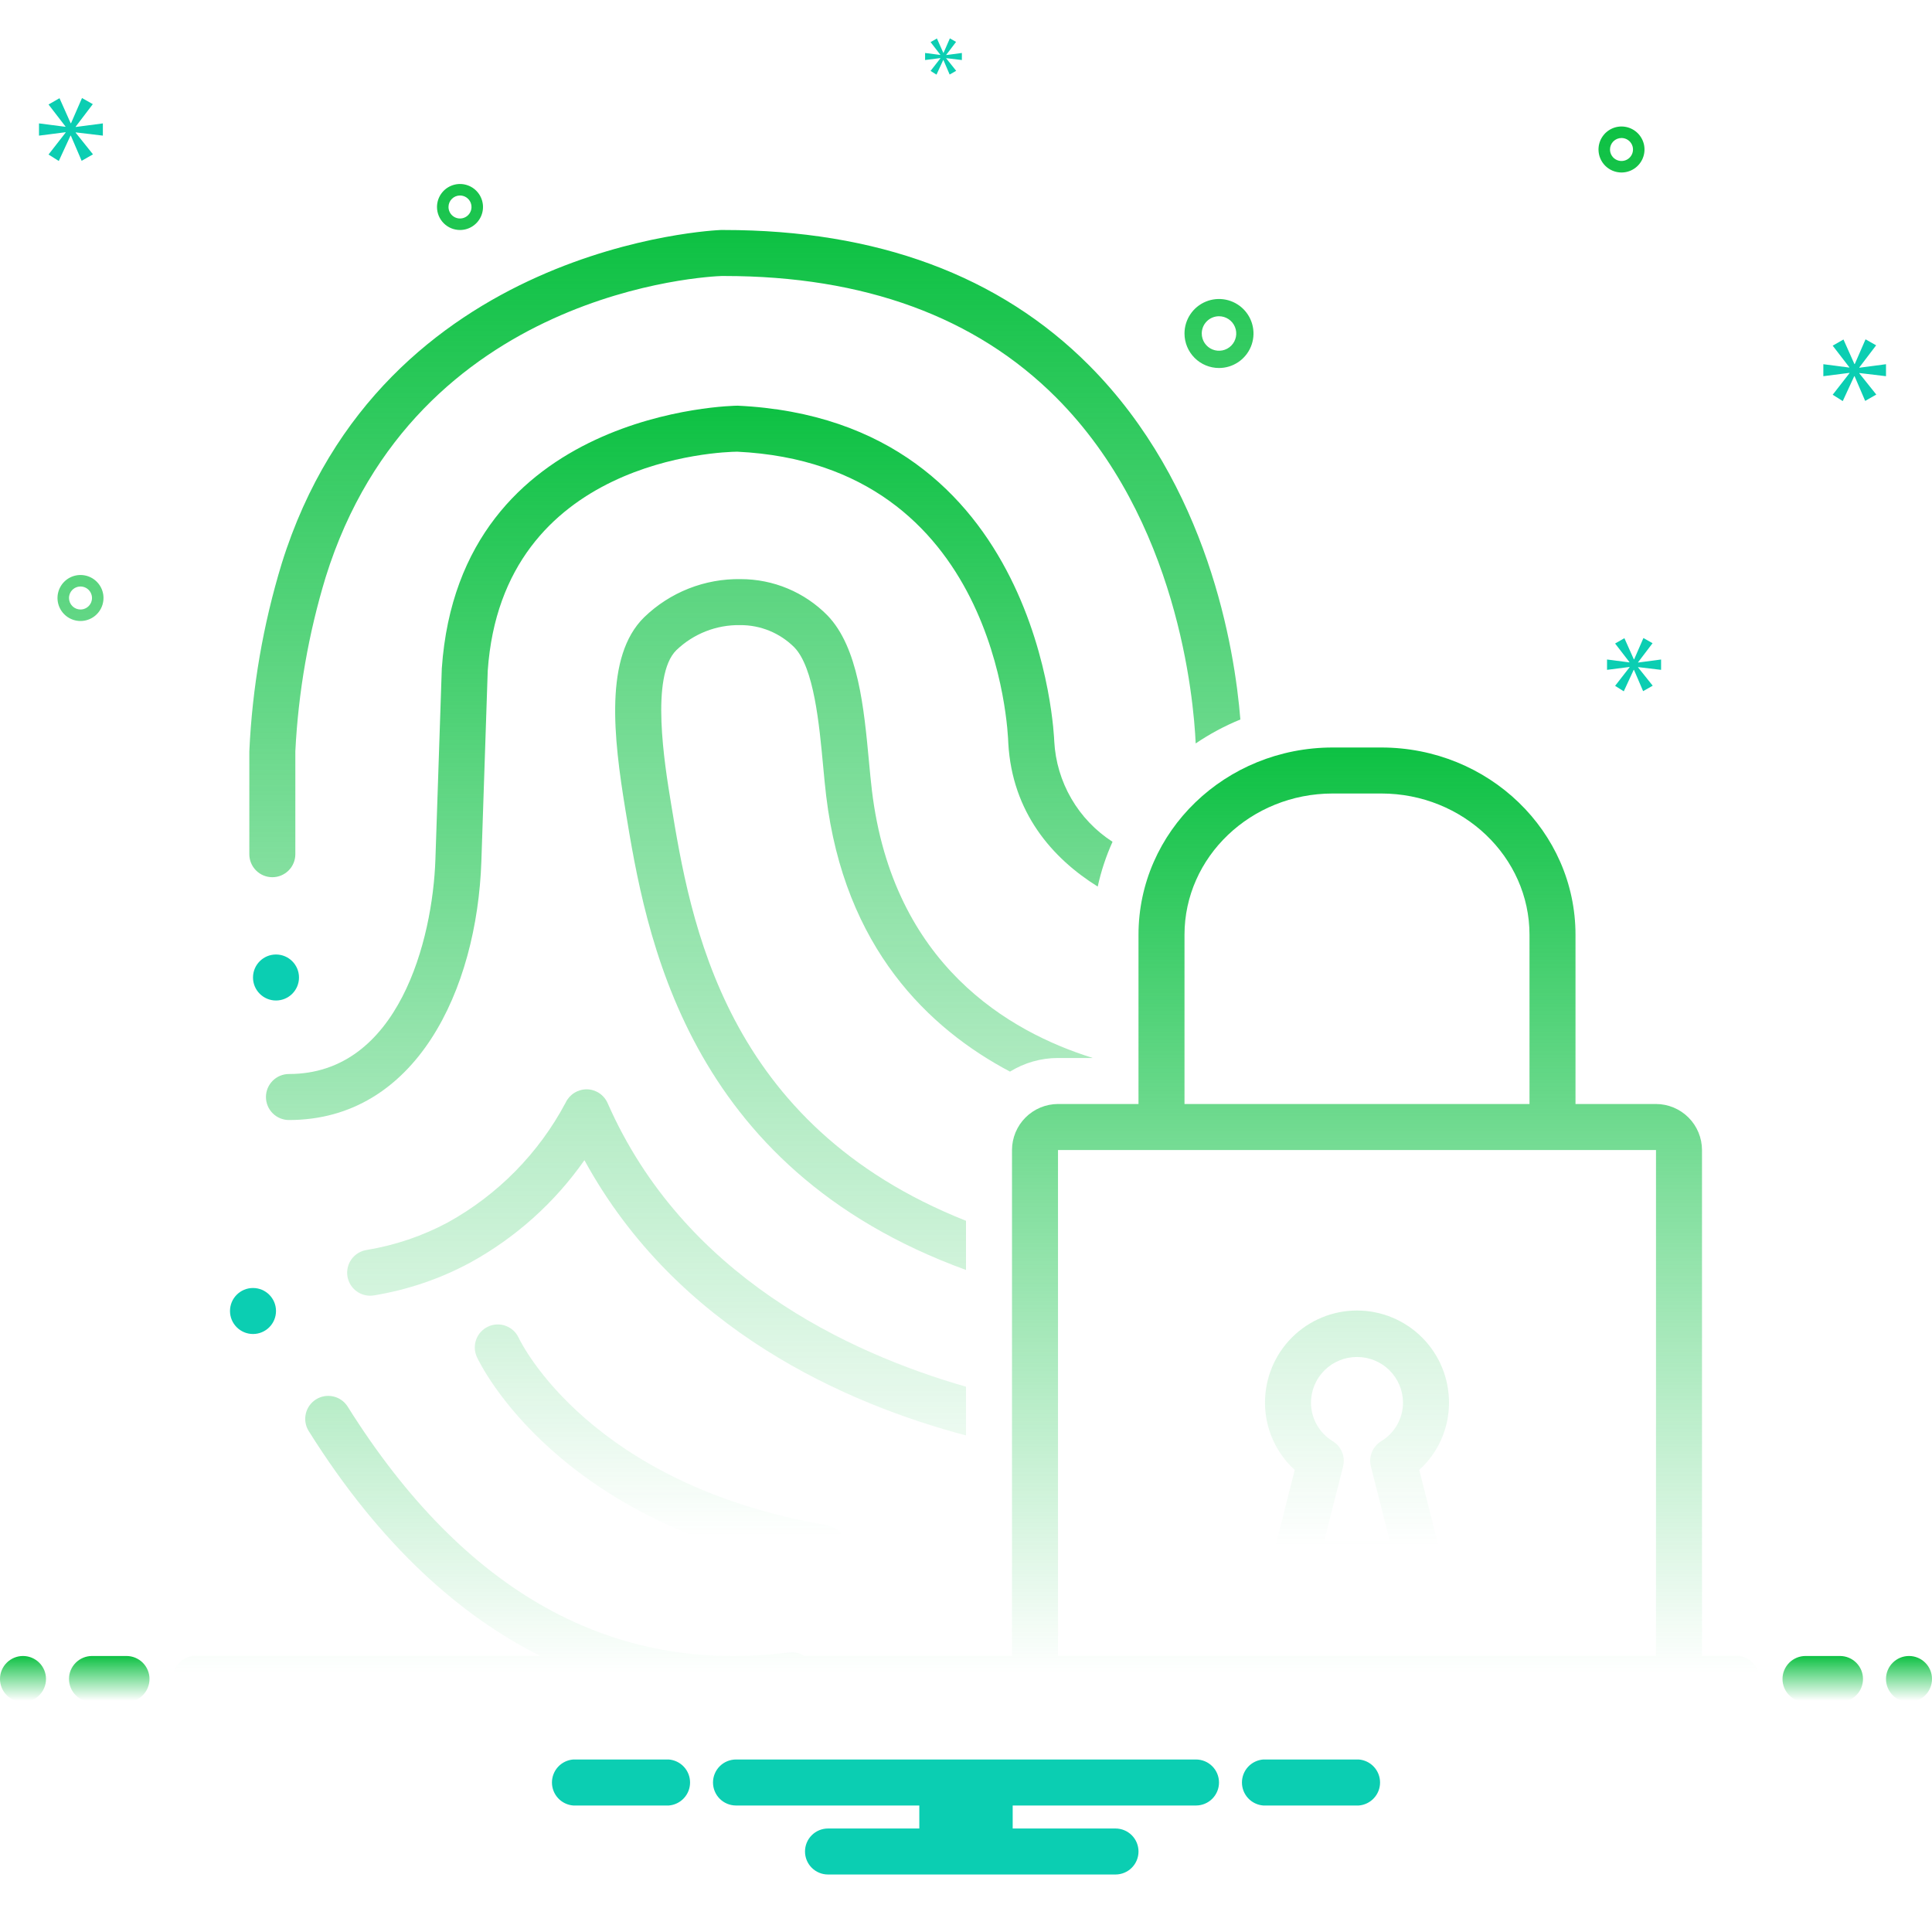 <svg width="275" height="275" viewBox="0 0 275 275" fill="none" xmlns="http://www.w3.org/2000/svg">
<path d="M73.824 190.413C73.458 189.626 72.794 189.016 71.978 188.719C71.162 188.421 70.262 188.46 69.474 188.826C68.687 189.192 68.077 189.857 67.78 190.672C67.482 191.488 67.521 192.389 67.887 193.176C68.339 194.158 79.393 217.173 116.605 223.56C116.789 223.592 116.976 223.608 117.163 223.608C117.984 223.609 118.776 223.301 119.381 222.746C119.986 222.191 120.36 221.428 120.429 220.61C120.499 219.792 120.258 218.977 119.755 218.328C119.251 217.679 118.523 217.243 117.713 217.106C84.103 211.336 74.237 191.285 73.824 190.413ZM158.357 119.821C155.941 118.263 153.929 116.153 152.487 113.665C151.044 111.178 150.213 108.383 150.062 105.512C150.05 105.055 148.403 59.77 104.983 57.745C104.587 57.745 65.432 58.236 62.885 95.157L61.975 122.344C61.593 133.684 56.774 152.875 41.129 152.875C40.261 152.875 39.428 153.22 38.814 153.834C38.2 154.448 37.855 155.281 37.855 156.149C37.855 157.018 38.2 157.85 38.814 158.464C39.428 159.078 40.261 159.423 41.129 159.423C59.194 159.423 67.902 140.91 68.519 122.563L69.423 95.49C71.511 65.25 102.74 64.321 104.926 64.293C141.97 66.084 143.471 104.07 143.52 105.777C144.074 115.662 149.795 122.177 156.249 126.194C156.728 124.002 157.434 121.866 158.357 119.821Z" fill="url(#paint0_linear_47_560)"/>
<path d="M38.764 124.862C39.632 124.862 40.465 124.517 41.079 123.903C41.693 123.289 42.038 122.456 42.038 121.588V106.952C42.456 98.543 43.906 90.216 46.354 82.16C59.122 41.181 101.027 39.343 102.711 39.286H103.103C122.988 39.286 138.88 45.105 150.337 56.585C167.641 73.923 169.901 99.377 170.194 105.823C172.189 104.467 174.32 103.324 176.554 102.413C175.735 92.302 171.97 69.02 155.014 51.996C142.279 39.217 124.819 32.738 103.027 32.738H102.6C102.119 32.753 54.279 34.711 40.101 80.209C37.453 88.894 35.903 97.878 35.489 106.949V121.585C35.488 122.015 35.572 122.441 35.737 122.839C35.901 123.236 36.143 123.598 36.447 123.902C36.751 124.207 37.112 124.448 37.51 124.613C37.907 124.777 38.334 124.862 38.764 124.862ZM181.605 219.858C181.444 220.592 181.451 221.353 181.626 222.083C181.801 222.814 182.139 223.496 182.616 224.077C183.092 224.658 183.694 225.123 184.377 225.438C185.059 225.752 185.804 225.908 186.555 225.893H199.754C200.504 225.908 201.248 225.752 201.93 225.438C202.611 225.124 203.213 224.66 203.69 224.08C204.166 223.5 204.506 222.82 204.682 222.091C204.858 221.361 204.866 220.601 204.707 219.868C204.695 219.812 204.684 219.76 204.671 219.704L202.017 209.228C203.355 208.014 204.423 206.533 205.152 204.881C205.881 203.229 206.255 201.442 206.25 199.635C206.25 196.162 204.871 192.832 202.415 190.376C199.959 187.92 196.628 186.54 193.155 186.54C189.682 186.54 186.351 187.92 183.895 190.376C181.44 192.832 180.06 196.162 180.06 199.635C180.055 201.442 180.429 203.229 181.158 204.881C181.887 206.533 182.955 208.014 184.293 209.228L181.605 219.858ZM193.155 193.155C194.883 193.148 196.542 193.827 197.77 195.043C198.997 196.258 199.692 197.911 199.703 199.639C199.703 200.747 199.416 201.836 198.871 202.801C198.326 203.766 197.542 204.574 196.593 205.147C195.998 205.512 195.536 206.058 195.273 206.704C195.011 207.35 194.961 208.064 195.133 208.74L197.825 219.345H188.485L191.173 208.74C191.344 208.064 191.295 207.35 191.032 206.704C190.77 206.058 190.307 205.512 189.713 205.147C188.764 204.574 187.979 203.766 187.434 202.801C186.889 201.836 186.603 200.747 186.603 199.639C186.613 197.91 187.309 196.257 188.537 195.041C189.766 193.826 191.427 193.147 193.155 193.155Z" fill="url(#paint1_linear_47_560)"/>
<path d="M105.356 88.979C106.788 88.97 108.207 89.245 109.531 89.789C110.855 90.333 112.058 91.135 113.069 92.148C115.86 95.029 116.616 103.115 117.161 109.008C117.304 110.535 117.44 111.989 117.599 113.305C120.203 134.928 132.2 146.423 143.763 152.533C145.816 151.265 148.182 150.594 150.595 150.595H155.506V150.576C143.684 146.889 127.096 137.328 124.109 112.524C123.956 111.262 123.827 109.866 123.689 108.399C122.976 100.773 122.166 92.128 117.772 87.592C116.162 85.957 114.243 84.659 112.126 83.773C110.009 82.887 107.738 82.432 105.443 82.433C102.907 82.388 100.387 82.844 98.027 83.775C95.668 84.706 93.515 86.093 91.693 87.858C85.993 93.433 87.327 104.948 89.025 115.303C91.904 132.81 97.396 166.18 137.5 180.765V173.766C103.035 160.107 98.278 131.206 95.494 114.243C94.61 108.841 92.536 96.199 96.281 92.537C98.718 90.2 101.98 88.921 105.356 88.979ZM137.5 197.384C120.697 192.559 97.29 181.603 86.483 157.007C86.229 156.432 85.815 155.941 85.29 155.595C84.765 155.249 84.152 155.061 83.523 155.054C82.895 155.05 82.278 155.226 81.746 155.56C81.213 155.895 80.787 156.374 80.518 156.941C76.7 164.136 70.87 170.064 63.741 174.003C60.134 175.934 56.232 177.258 52.194 177.92C51.766 177.985 51.355 178.135 50.984 178.36C50.614 178.586 50.292 178.883 50.038 179.233C49.783 179.584 49.601 179.982 49.501 180.404C49.401 180.826 49.386 181.263 49.457 181.691C49.528 182.119 49.683 182.528 49.913 182.895C50.143 183.263 50.444 183.581 50.798 183.831C51.153 184.081 51.553 184.258 51.976 184.352C52.399 184.446 52.837 184.456 53.263 184.379C58.01 183.599 62.596 182.042 66.837 179.771C73.34 176.218 78.936 171.211 83.188 165.141C96.412 189.367 120.584 199.835 137.5 204.322V197.384ZM137.5 225.893V219.345C136.632 219.345 135.799 219.69 135.185 220.304C134.571 220.918 134.226 221.751 134.226 222.619C134.226 223.487 134.571 224.32 135.185 224.934C135.799 225.548 136.632 225.893 137.5 225.893ZM173.512 52.381C174.483 52.381 175.433 52.093 176.24 51.553C177.048 51.014 177.677 50.247 178.049 49.349C178.421 48.452 178.518 47.465 178.328 46.512C178.139 45.559 177.671 44.684 176.984 43.998C176.298 43.311 175.423 42.843 174.47 42.654C173.517 42.464 172.53 42.562 171.633 42.933C170.735 43.305 169.968 43.934 169.429 44.742C168.889 45.55 168.601 46.499 168.601 47.47C168.601 48.773 169.119 50.022 170.04 50.943C170.96 51.864 172.21 52.381 173.512 52.381ZM173.512 45.015C173.998 45.015 174.472 45.159 174.876 45.429C175.28 45.698 175.595 46.082 175.78 46.531C175.966 46.979 176.015 47.473 175.92 47.949C175.825 48.425 175.592 48.863 175.248 49.206C174.905 49.55 174.467 49.784 173.991 49.878C173.515 49.973 173.021 49.924 172.572 49.739C172.124 49.553 171.74 49.238 171.47 48.834C171.201 48.431 171.057 47.956 171.057 47.47C171.057 46.819 171.315 46.194 171.776 45.734C172.236 45.273 172.861 45.015 173.512 45.015ZM14.732 85.119C14.732 84.472 14.54 83.838 14.181 83.3C13.821 82.762 13.309 82.342 12.711 82.094C12.113 81.847 11.455 81.782 10.82 81.908C10.185 82.034 9.601 82.346 9.143 82.804C8.686 83.262 8.374 83.845 8.247 84.48C8.121 85.115 8.186 85.774 8.434 86.372C8.682 86.97 9.101 87.481 9.64 87.841C10.178 88.201 10.811 88.393 11.458 88.393C12.327 88.393 13.159 88.048 13.773 87.434C14.387 86.82 14.732 85.987 14.732 85.119ZM9.821 85.119C9.821 84.795 9.917 84.479 10.097 84.21C10.277 83.94 10.533 83.731 10.832 83.607C11.131 83.483 11.46 83.45 11.778 83.513C12.095 83.577 12.387 83.733 12.616 83.962C12.845 84.19 13.001 84.482 13.064 84.8C13.127 85.117 13.095 85.446 12.971 85.745C12.847 86.044 12.637 86.3 12.368 86.48C12.099 86.66 11.782 86.756 11.458 86.756C11.024 86.756 10.608 86.583 10.301 86.276C9.994 85.969 9.821 85.553 9.821 85.119ZM230.804 24.553C231.451 24.553 232.084 24.361 232.622 24.002C233.161 23.642 233.58 23.131 233.828 22.532C234.076 21.934 234.141 21.276 234.015 20.641C233.888 20.006 233.576 19.423 233.119 18.965C232.661 18.507 232.077 18.195 231.442 18.069C230.807 17.942 230.149 18.007 229.551 18.255C228.953 18.503 228.441 18.922 228.082 19.461C227.722 19.999 227.53 20.632 227.53 21.28C227.53 22.148 227.875 22.981 228.489 23.595C229.103 24.209 229.935 24.553 230.804 24.553ZM230.804 19.643C231.127 19.643 231.444 19.739 231.713 19.919C231.982 20.099 232.192 20.354 232.316 20.653C232.44 20.952 232.472 21.282 232.409 21.599C232.346 21.916 232.19 22.208 231.961 22.437C231.732 22.666 231.44 22.822 231.123 22.885C230.805 22.948 230.476 22.916 230.177 22.792C229.878 22.668 229.622 22.458 229.443 22.189C229.263 21.92 229.167 21.603 229.167 21.28C229.167 20.846 229.339 20.429 229.646 20.122C229.953 19.815 230.369 19.643 230.804 19.643ZM65.476 32.738C66.124 32.738 66.757 32.546 67.295 32.186C67.833 31.826 68.253 31.315 68.501 30.717C68.749 30.119 68.814 29.461 68.687 28.826C68.561 28.19 68.249 27.607 67.791 27.149C67.333 26.691 66.75 26.38 66.115 26.253C65.48 26.127 64.822 26.192 64.223 26.44C63.625 26.687 63.114 27.107 62.754 27.645C62.394 28.184 62.202 28.817 62.202 29.464C62.202 30.332 62.547 31.165 63.161 31.779C63.775 32.393 64.608 32.738 65.476 32.738ZM65.476 27.827C65.8 27.827 66.117 27.923 66.386 28.103C66.655 28.283 66.865 28.539 66.989 28.838C67.112 29.137 67.145 29.466 67.082 29.784C67.019 30.101 66.863 30.393 66.634 30.622C66.405 30.851 66.113 31.006 65.796 31.07C65.478 31.133 65.149 31.1 64.85 30.977C64.551 30.853 64.295 30.643 64.115 30.374C63.935 30.104 63.839 29.788 63.839 29.464C63.839 29.03 64.012 28.614 64.319 28.307C64.626 28 65.042 27.827 65.476 27.827Z" fill="url(#paint2_linear_47_560)"/>
<path d="M3.274 242.262C5.082 242.262 6.548 240.796 6.548 238.988C6.548 237.18 5.082 235.714 3.274 235.714C1.466 235.714 0 237.18 0 238.988C0 240.796 1.466 242.262 3.274 242.262Z" fill="url(#paint3_linear_47_560)"/>
<path d="M18.006 235.714H13.095C12.227 235.714 11.394 236.059 10.78 236.673C10.166 237.287 9.821 238.12 9.821 238.988C9.821 239.856 10.166 240.689 10.78 241.303C11.394 241.917 12.227 242.262 13.095 242.262H18.006C18.874 242.262 19.707 241.917 20.321 241.303C20.935 240.689 21.28 239.856 21.28 238.988C21.28 238.12 20.935 237.287 20.321 236.673C19.707 236.059 18.874 235.714 18.006 235.714ZM261.905 235.714H256.994C256.126 235.714 255.293 236.059 254.679 236.673C254.065 237.287 253.72 238.12 253.72 238.988C253.72 239.856 254.065 240.689 254.679 241.303C255.293 241.917 256.126 242.262 256.994 242.262H261.905C262.773 242.262 263.606 241.917 264.22 241.303C264.834 240.689 265.178 239.856 265.178 238.988C265.178 238.12 264.834 237.287 264.22 236.673C263.606 236.059 262.773 235.714 261.905 235.714Z" fill="url(#paint4_linear_47_560)"/>
<path d="M271.726 242.262C273.534 242.262 275 240.796 275 238.988C275 237.18 273.534 235.714 271.726 235.714C269.918 235.714 268.452 237.18 268.452 238.988C268.452 240.796 269.918 242.262 271.726 242.262Z" fill="url(#paint5_linear_47_560)"/>
<path d="M246.716 235.714H242.262V163.691C242.257 161.956 241.566 160.293 240.339 159.066C239.112 157.839 237.449 157.148 235.714 157.143H224.256V133.056C224.256 118.335 211.881 106.399 196.61 106.399H189.697C174.428 106.399 162.053 118.335 162.053 133.056V157.143H150.595C148.86 157.148 147.197 157.839 145.97 159.066C144.743 160.293 144.052 161.956 144.047 163.691V235.714H114.5C113.856 235.291 113.082 235.11 112.318 235.204C87.194 238.425 66.057 226.656 49.493 200.225C49.265 199.86 48.967 199.544 48.617 199.295C48.266 199.046 47.87 198.868 47.451 198.772C46.605 198.578 45.716 198.727 44.98 199.189C44.244 199.65 43.722 200.384 43.528 201.23C43.333 202.077 43.483 202.966 43.944 203.701C54.296 220.218 65.726 230.097 76.92 235.714H28.284C27.818 235.654 27.345 235.693 26.895 235.829C26.446 235.966 26.031 236.197 25.678 236.507C25.325 236.817 25.042 237.198 24.848 237.626C24.655 238.054 24.554 238.519 24.554 238.988C24.554 239.458 24.655 239.922 24.848 240.35C25.042 240.778 25.325 241.16 25.678 241.469C26.031 241.779 26.446 242.01 26.895 242.147C27.345 242.284 27.818 242.323 28.284 242.262H246.716C247.181 242.323 247.655 242.284 248.104 242.147C248.554 242.01 248.969 241.779 249.322 241.469C249.675 241.16 249.957 240.778 250.151 240.35C250.345 239.922 250.445 239.458 250.445 238.988C250.445 238.519 250.345 238.054 250.151 237.626C249.957 237.198 249.675 236.817 249.322 236.507C248.969 236.197 248.554 235.966 248.104 235.829C247.655 235.693 247.181 235.654 246.716 235.714ZM168.601 133.056C168.601 121.968 178.066 112.947 189.699 112.947H196.612C208.243 112.947 217.708 121.968 217.708 133.056V157.143H168.601V133.056ZM235.714 235.714H150.595V163.691H235.714V235.714Z" fill="url(#paint6_linear_47_560)"/>
<path d="M36.012 189.881C37.82 189.881 39.286 188.415 39.286 186.607C39.286 184.799 37.82 183.333 36.012 183.333C34.204 183.333 32.738 184.799 32.738 186.607C32.738 188.415 34.204 189.881 36.012 189.881Z" fill="#0BCEB2"/>
<path d="M39.285 142.411C41.094 142.411 42.559 140.945 42.559 139.137C42.559 137.329 41.094 135.863 39.285 135.863C37.477 135.863 36.012 137.329 36.012 139.137C36.012 140.945 37.477 142.411 39.285 142.411Z" fill="#0BCEB2"/>
<path d="M10.776 18.024L13.21 14.824L11.673 13.953L10.111 17.538H10.059L8.471 13.978L6.908 14.875L9.316 18V18.05L5.551 17.564V19.306L9.342 18.82V18.87L6.908 21.994L8.368 22.917L10.034 19.306H10.084L11.621 22.891L13.235 21.969L10.776 18.895V18.844L14.642 19.306V17.564L10.776 18.075V18.024Z" fill="#0BCEB2"/>
<path d="M133.861 8.294L132.458 10.093L133.3 10.624L134.259 8.545H134.288L135.172 10.609L136.102 10.079L134.686 8.307V8.278L136.912 8.545V7.541L134.686 7.836V7.806L136.087 5.963L135.203 5.462L134.303 7.527H134.274L133.36 5.476L132.458 5.993L133.846 7.792V7.821L131.677 7.541V8.545L133.861 8.265V8.294Z" fill="#0BCEB2"/>
<path d="M268.452 53.548V51.841L264.659 52.343V52.292L267.048 49.153L265.54 48.298L264.008 51.814H263.955L262.399 48.323L260.865 49.203L263.227 52.268V52.319L259.534 51.841V53.548L263.252 53.072V53.122L260.865 56.187L262.297 57.092L263.931 53.548H263.98L265.488 57.066L267.07 56.162L264.659 53.147V53.096L268.452 53.548Z" fill="#0BCEB2"/>
<path d="M233.166 94.263L235.225 91.554L233.925 90.817L232.603 93.851H232.56L231.216 90.839L229.894 91.598L231.932 94.242V94.284L228.745 93.874V95.347L231.953 94.934V94.978L229.894 97.622L231.128 98.403L232.539 95.347H232.58L233.881 98.38L235.246 97.601L233.166 95V94.956L236.438 95.347V93.874L233.166 94.306V94.263Z" fill="#0BCEB2"/>
<path d="M193.407 250.446H179.808C178.983 250.51 178.213 250.883 177.651 251.49C177.09 252.097 176.778 252.893 176.778 253.72C176.778 254.547 177.09 255.344 177.651 255.95C178.213 256.557 178.983 256.93 179.808 256.994H193.407C194.231 256.93 195.001 256.557 195.563 255.95C196.125 255.344 196.437 254.547 196.437 253.72C196.437 252.893 196.125 252.097 195.563 251.49C195.001 250.883 194.231 250.51 193.407 250.446ZM95.193 250.446H81.593C80.769 250.51 79.999 250.883 79.437 251.49C78.876 252.097 78.564 252.893 78.564 253.72C78.564 254.547 78.876 255.344 79.437 255.95C79.999 256.557 80.769 256.93 81.593 256.994H95.193C96.017 256.93 96.787 256.557 97.349 255.95C97.911 255.344 98.223 254.547 98.223 253.72C98.223 252.893 97.911 252.097 97.349 251.49C96.787 250.883 96.017 250.51 95.193 250.446ZM170.238 250.446H104.762C103.894 250.446 103.061 250.791 102.447 251.405C101.833 252.019 101.488 252.852 101.488 253.72C101.488 254.588 101.833 255.421 102.447 256.035C103.061 256.649 103.894 256.994 104.762 256.994H130.854V260.268H117.857C116.989 260.268 116.156 260.613 115.542 261.227C114.928 261.841 114.584 262.673 114.584 263.542C114.584 264.41 114.928 265.243 115.542 265.856C116.156 266.47 116.989 266.815 117.857 266.815H158.78C159.648 266.815 160.481 266.47 161.095 265.856C161.709 265.243 162.054 264.41 162.054 263.542C162.054 262.673 161.709 261.841 161.095 261.227C160.481 260.613 159.648 260.268 158.78 260.268H144.146V256.994H170.238C171.107 256.994 171.939 256.649 172.553 256.035C173.167 255.421 173.512 254.588 173.512 253.72C173.512 252.852 173.167 252.019 172.553 251.405C171.939 250.791 171.107 250.446 170.238 250.446Z" fill="#0BCEB2"/>
<defs>
<linearGradient id="paint0_linear_47_560" x1="98.106" y1="57.745" x2="98.106" y2="218.697" gradientUnits="userSpaceOnUse">
<stop stop-color="#0DC143"/>
<stop offset="1" stop-color="#0DC143" stop-opacity="0"/>
</linearGradient>
<linearGradient id="paint1_linear_47_560" x1="120.869" y1="32.738" x2="120.869" y2="220.176" gradientUnits="userSpaceOnUse">
<stop stop-color="#0DC143"/>
<stop offset="1" stop-color="#0DC143" stop-opacity="0"/>
</linearGradient>
<linearGradient id="paint2_linear_47_560" x1="121.131" y1="18.006" x2="121.131" y2="219.738" gradientUnits="userSpaceOnUse">
<stop stop-color="#0DC143"/>
<stop offset="1" stop-color="#0DC143" stop-opacity="0"/>
</linearGradient>
<linearGradient id="paint3_linear_47_560" x1="3.274" y1="235.714" x2="3.274" y2="242.068" gradientUnits="userSpaceOnUse">
<stop stop-color="#0DC143"/>
<stop offset="1" stop-color="#0DC143" stop-opacity="0"/>
</linearGradient>
<linearGradient id="paint4_linear_47_560" x1="137.5" y1="235.714" x2="137.5" y2="242.068" gradientUnits="userSpaceOnUse">
<stop stop-color="#0DC143"/>
<stop offset="1" stop-color="#0DC143" stop-opacity="0"/>
</linearGradient>
<linearGradient id="paint5_linear_47_560" x1="271.726" y1="235.714" x2="271.726" y2="242.068" gradientUnits="userSpaceOnUse">
<stop stop-color="#0DC143"/>
<stop offset="1" stop-color="#0DC143" stop-opacity="0"/>
</linearGradient>
<linearGradient id="paint6_linear_47_560" x1="137.5" y1="106.399" x2="137.5" y2="238.267" gradientUnits="userSpaceOnUse">
<stop stop-color="#0DC143"/>
<stop offset="1" stop-color="#0DC143" stop-opacity="0"/>
</linearGradient>
</defs>
</svg>
